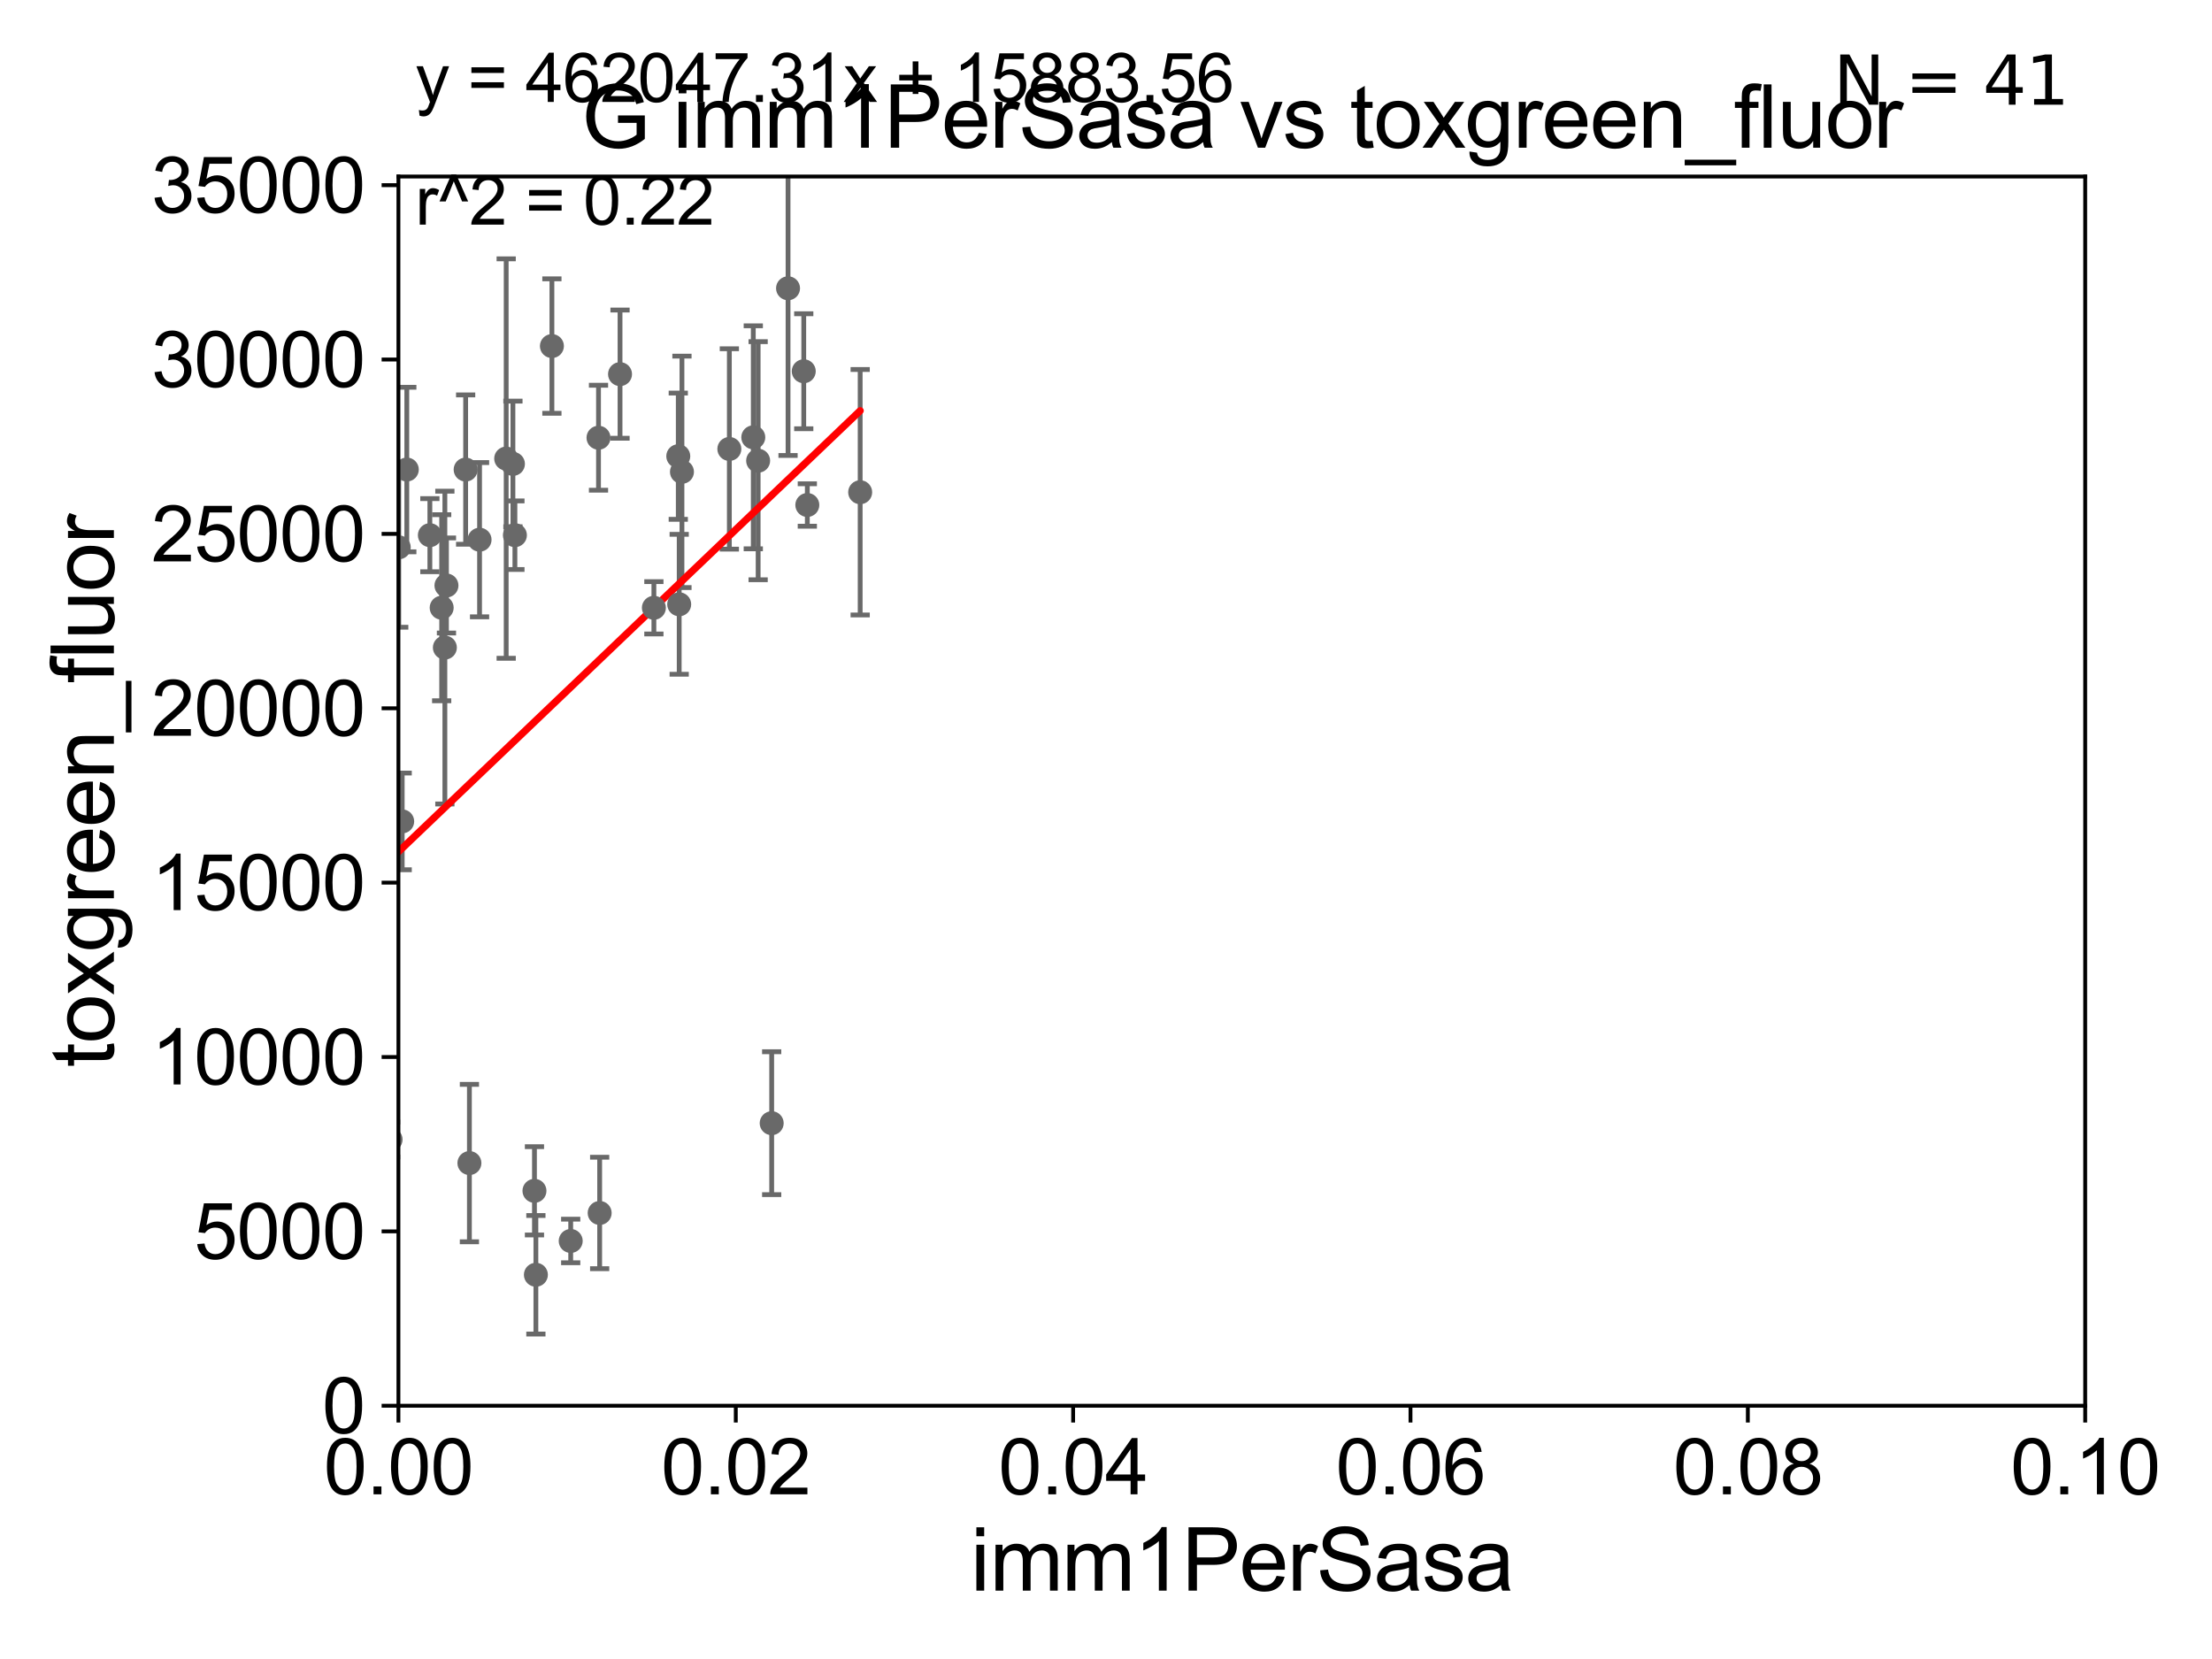 <?xml version="1.0" encoding="utf-8" standalone="no"?>
<!DOCTYPE svg PUBLIC "-//W3C//DTD SVG 1.1//EN"
  "http://www.w3.org/Graphics/SVG/1.1/DTD/svg11.dtd">
<svg xmlns:xlink="http://www.w3.org/1999/xlink" width="460.8pt" height="345.6pt" viewBox="0 0 460.8 345.6" xmlns="http://www.w3.org/2000/svg" version="1.1">
 <defs>
  <style type="text/css">*{stroke-linejoin: round; stroke-linecap: butt}</style>
 </defs>
 <g id="figure_1">
  <g id="patch_1">
   <path d="M 0 345.6 
L 460.8 345.6 
L 460.8 0 
L 0 0 
z
" style="fill: #ffffff"/>
  </g>
  <g id="axes_1">
   <g id="patch_2">
    <path d="M 83 292.84 
L 434.385 292.84 
L 434.385 36.775 
L 83 36.775 
z
" style="fill: #ffffff"/>
   </g>
   <g id="PathCollection_1">
    <defs>
     <path id="m15a5afd5e8" d="M 0 1.118 
C 0.297 1.118 0.581 1 0.791 0.791 
C 1 0.581 1.118 0.297 1.118 0 
C 1.118 -0.297 1 -0.581 0.791 -0.791 
C 0.581 -1 0.297 -1.118 0 -1.118 
C -0.297 -1.118 -0.581 -1 -0.791 -0.791 
C -1 -0.581 -1.118 -0.297 -1.118 0 
C -1.118 0.297 -1 0.581 -0.791 0.791 
C -0.581 1 -0.297 1.118 0 1.118 
z
" style="stroke: #696969"/>
    </defs>
    <g clip-path="url(#pf5a260fcda)">
     <use xlink:href="#m15a5afd5e8" x="89.55" y="111.488" style="fill: #696969; stroke: #696969"/>
     <use xlink:href="#m15a5afd5e8" x="106.853" y="96.642" style="fill: #696969; stroke: #696969"/>
     <use xlink:href="#m15a5afd5e8" x="124.68" y="91.187" style="fill: #696969; stroke: #696969"/>
     <use xlink:href="#m15a5afd5e8" x="105.449" y="95.527" style="fill: #696969; stroke: #696969"/>
     <use xlink:href="#m15a5afd5e8" x="74.58" y="102.813" style="fill: #696969; stroke: #696969"/>
     <use xlink:href="#m15a5afd5e8" x="160.756" y="233.98" style="fill: #696969; stroke: #696969"/>
     <use xlink:href="#m15a5afd5e8" x="92.009" y="126.6" style="fill: #696969; stroke: #696969"/>
     <use xlink:href="#m15a5afd5e8" x="83.784" y="171.111" style="fill: #696969; stroke: #696969"/>
     <use xlink:href="#m15a5afd5e8" x="81.366" y="237.384" style="fill: #696969; stroke: #696969"/>
     <use xlink:href="#m15a5afd5e8" x="111.338" y="248.073" style="fill: #696969; stroke: #696969"/>
     <use xlink:href="#m15a5afd5e8" x="111.636" y="265.558" style="fill: #696969; stroke: #696969"/>
     <use xlink:href="#m15a5afd5e8" x="118.888" y="258.514" style="fill: #696969; stroke: #696969"/>
     <use xlink:href="#m15a5afd5e8" x="57.367" y="258.394" style="fill: #696969; stroke: #696969"/>
     <use xlink:href="#m15a5afd5e8" x="76.579" y="247.906" style="fill: #696969; stroke: #696969"/>
     <use xlink:href="#m15a5afd5e8" x="97.787" y="242.287" style="fill: #696969; stroke: #696969"/>
     <use xlink:href="#m15a5afd5e8" x="72.032" y="229.401" style="fill: #696969; stroke: #696969"/>
     <use xlink:href="#m15a5afd5e8" x="49.914" y="257.071" style="fill: #696969; stroke: #696969"/>
     <use xlink:href="#m15a5afd5e8" x="55.756" y="236.533" style="fill: #696969; stroke: #696969"/>
     <use xlink:href="#m15a5afd5e8" x="136.216" y="126.613" style="fill: #696969; stroke: #696969"/>
     <use xlink:href="#m15a5afd5e8" x="124.921" y="252.683" style="fill: #696969; stroke: #696969"/>
     <use xlink:href="#m15a5afd5e8" x="99.902" y="112.428" style="fill: #696969; stroke: #696969"/>
     <use xlink:href="#m15a5afd5e8" x="156.924" y="91.102" style="fill: #696969; stroke: #696969"/>
     <use xlink:href="#m15a5afd5e8" x="92.675" y="134.903" style="fill: #696969; stroke: #696969"/>
     <use xlink:href="#m15a5afd5e8" x="142.064" y="98.294" style="fill: #696969; stroke: #696969"/>
     <use xlink:href="#m15a5afd5e8" x="151.937" y="93.526" style="fill: #696969; stroke: #696969"/>
     <use xlink:href="#m15a5afd5e8" x="107.265" y="111.489" style="fill: #696969; stroke: #696969"/>
     <use xlink:href="#m15a5afd5e8" x="129.164" y="77.939" style="fill: #696969; stroke: #696969"/>
     <use xlink:href="#m15a5afd5e8" x="84.745" y="97.813" style="fill: #696969; stroke: #696969"/>
     <use xlink:href="#m15a5afd5e8" x="83.068" y="114.019" style="fill: #696969; stroke: #696969"/>
     <use xlink:href="#m15a5afd5e8" x="97.002" y="97.821" style="fill: #696969; stroke: #696969"/>
     <use xlink:href="#m15a5afd5e8" x="114.973" y="72.091" style="fill: #696969; stroke: #696969"/>
     <use xlink:href="#m15a5afd5e8" x="179.19" y="102.541" style="fill: #696969; stroke: #696969"/>
     <use xlink:href="#m15a5afd5e8" x="93.006" y="121.968" style="fill: #696969; stroke: #696969"/>
     <use xlink:href="#m15a5afd5e8" x="164.164" y="60.054" style="fill: #696969; stroke: #696969"/>
     <use xlink:href="#m15a5afd5e8" x="71.667" y="147.034" style="fill: #696969; stroke: #696969"/>
     <use xlink:href="#m15a5afd5e8" x="157.935" y="95.974" style="fill: #696969; stroke: #696969"/>
     <use xlink:href="#m15a5afd5e8" x="168.18" y="105.2" style="fill: #696969; stroke: #696969"/>
     <use xlink:href="#m15a5afd5e8" x="167.437" y="77.339" style="fill: #696969; stroke: #696969"/>
     <use xlink:href="#m15a5afd5e8" x="141.489" y="125.886" style="fill: #696969; stroke: #696969"/>
     <use xlink:href="#m15a5afd5e8" x="141.297" y="95.033" style="fill: #696969; stroke: #696969"/>
     <use xlink:href="#m15a5afd5e8" x="79.28" y="252.864" style="fill: #696969; stroke: #696969"/>
    </g>
   </g>
   <g id="matplotlib.axis_1">
    <g id="xtick_1">
     <g id="line2d_1">
      <defs>
       <path id="m6dfa856a31" d="M 0 0 
L 0 3.5 
" style="stroke: #000000; stroke-width: 0.8"/>
      </defs>
      <g>
       <use xlink:href="#m6dfa856a31" x="83" y="292.84" style="stroke: #000000; stroke-width: 0.8"/>
      </g>
     </g>
     <g id="text_1">
      <!-- 0.00 -->
      <g transform="translate(67.431 311.293)scale(0.16 -0.16)">
       <defs>
        <path id="ArialMT-30" d="M 266 2259 
Q 266 3072 433 3567 
Q 600 4063 929 4331 
Q 1259 4600 1759 4600 
Q 2128 4600 2406 4451 
Q 2684 4303 2865 4023 
Q 3047 3744 3150 3342 
Q 3253 2941 3253 2259 
Q 3253 1453 3087 958 
Q 2922 463 2592 192 
Q 2263 -78 1759 -78 
Q 1097 -78 719 397 
Q 266 969 266 2259 
z
M 844 2259 
Q 844 1131 1108 757 
Q 1372 384 1759 384 
Q 2147 384 2411 759 
Q 2675 1134 2675 2259 
Q 2675 3391 2411 3762 
Q 2147 4134 1753 4134 
Q 1366 4134 1134 3806 
Q 844 3388 844 2259 
z
" transform="scale(0.016)"/>
        <path id="ArialMT-2e" d="M 581 0 
L 581 641 
L 1222 641 
L 1222 0 
L 581 0 
z
" transform="scale(0.016)"/>
       </defs>
       <use xlink:href="#ArialMT-30"/>
       <use xlink:href="#ArialMT-2e" x="55.615"/>
       <use xlink:href="#ArialMT-30" x="83.398"/>
       <use xlink:href="#ArialMT-30" x="139.014"/>
      </g>
     </g>
    </g>
    <g id="xtick_2">
     <g id="line2d_2">
      <g>
       <use xlink:href="#m6dfa856a31" x="153.277" y="292.84" style="stroke: #000000; stroke-width: 0.8"/>
      </g>
     </g>
     <g id="text_2">
      <!-- 0.02 -->
      <g transform="translate(137.708 311.293)scale(0.16 -0.16)">
       <defs>
        <path id="ArialMT-32" d="M 3222 541 
L 3222 0 
L 194 0 
Q 188 203 259 391 
Q 375 700 629 1000 
Q 884 1300 1366 1694 
Q 2113 2306 2375 2664 
Q 2638 3022 2638 3341 
Q 2638 3675 2398 3904 
Q 2159 4134 1775 4134 
Q 1369 4134 1125 3890 
Q 881 3647 878 3216 
L 300 3275 
Q 359 3922 746 4261 
Q 1134 4600 1788 4600 
Q 2447 4600 2831 4234 
Q 3216 3869 3216 3328 
Q 3216 3053 3103 2787 
Q 2991 2522 2730 2228 
Q 2469 1934 1863 1422 
Q 1356 997 1212 845 
Q 1069 694 975 541 
L 3222 541 
z
" transform="scale(0.016)"/>
       </defs>
       <use xlink:href="#ArialMT-30"/>
       <use xlink:href="#ArialMT-2e" x="55.615"/>
       <use xlink:href="#ArialMT-30" x="83.398"/>
       <use xlink:href="#ArialMT-32" x="139.014"/>
      </g>
     </g>
    </g>
    <g id="xtick_3">
     <g id="line2d_3">
      <g>
       <use xlink:href="#m6dfa856a31" x="223.554" y="292.84" style="stroke: #000000; stroke-width: 0.8"/>
      </g>
     </g>
     <g id="text_3">
      <!-- 0.04 -->
      <g transform="translate(207.985 311.293)scale(0.16 -0.16)">
       <defs>
        <path id="ArialMT-34" d="M 2069 0 
L 2069 1097 
L 81 1097 
L 81 1613 
L 2172 4581 
L 2631 4581 
L 2631 1613 
L 3250 1613 
L 3250 1097 
L 2631 1097 
L 2631 0 
L 2069 0 
z
M 2069 1613 
L 2069 3678 
L 634 1613 
L 2069 1613 
z
" transform="scale(0.016)"/>
       </defs>
       <use xlink:href="#ArialMT-30"/>
       <use xlink:href="#ArialMT-2e" x="55.615"/>
       <use xlink:href="#ArialMT-30" x="83.398"/>
       <use xlink:href="#ArialMT-34" x="139.014"/>
      </g>
     </g>
    </g>
    <g id="xtick_4">
     <g id="line2d_4">
      <g>
       <use xlink:href="#m6dfa856a31" x="293.831" y="292.84" style="stroke: #000000; stroke-width: 0.8"/>
      </g>
     </g>
     <g id="text_4">
      <!-- 0.06 -->
      <g transform="translate(278.262 311.293)scale(0.16 -0.16)">
       <defs>
        <path id="ArialMT-36" d="M 3184 3459 
L 2625 3416 
Q 2550 3747 2413 3897 
Q 2184 4138 1850 4138 
Q 1581 4138 1378 3988 
Q 1113 3794 959 3422 
Q 806 3050 800 2363 
Q 1003 2672 1297 2822 
Q 1591 2972 1913 2972 
Q 2475 2972 2870 2558 
Q 3266 2144 3266 1488 
Q 3266 1056 3080 686 
Q 2894 316 2569 119 
Q 2244 -78 1831 -78 
Q 1128 -78 684 439 
Q 241 956 241 2144 
Q 241 3472 731 4075 
Q 1159 4600 1884 4600 
Q 2425 4600 2770 4297 
Q 3116 3994 3184 3459 
z
M 888 1484 
Q 888 1194 1011 928 
Q 1134 663 1356 523 
Q 1578 384 1822 384 
Q 2178 384 2434 671 
Q 2691 959 2691 1453 
Q 2691 1928 2437 2201 
Q 2184 2475 1800 2475 
Q 1419 2475 1153 2201 
Q 888 1928 888 1484 
z
" transform="scale(0.016)"/>
       </defs>
       <use xlink:href="#ArialMT-30"/>
       <use xlink:href="#ArialMT-2e" x="55.615"/>
       <use xlink:href="#ArialMT-30" x="83.398"/>
       <use xlink:href="#ArialMT-36" x="139.014"/>
      </g>
     </g>
    </g>
    <g id="xtick_5">
     <g id="line2d_5">
      <g>
       <use xlink:href="#m6dfa856a31" x="364.108" y="292.84" style="stroke: #000000; stroke-width: 0.8"/>
      </g>
     </g>
     <g id="text_5">
      <!-- 0.08 -->
      <g transform="translate(348.539 311.293)scale(0.16 -0.16)">
       <defs>
        <path id="ArialMT-38" d="M 1131 2484 
Q 781 2613 612 2850 
Q 444 3088 444 3419 
Q 444 3919 803 4259 
Q 1163 4600 1759 4600 
Q 2359 4600 2725 4251 
Q 3091 3903 3091 3403 
Q 3091 3084 2923 2848 
Q 2756 2613 2416 2484 
Q 2838 2347 3058 2040 
Q 3278 1734 3278 1309 
Q 3278 722 2862 322 
Q 2447 -78 1769 -78 
Q 1091 -78 675 323 
Q 259 725 259 1325 
Q 259 1772 486 2073 
Q 713 2375 1131 2484 
z
M 1019 3438 
Q 1019 3113 1228 2906 
Q 1438 2700 1772 2700 
Q 2097 2700 2305 2904 
Q 2513 3109 2513 3406 
Q 2513 3716 2298 3927 
Q 2084 4138 1766 4138 
Q 1444 4138 1231 3931 
Q 1019 3725 1019 3438 
z
M 838 1322 
Q 838 1081 952 856 
Q 1066 631 1291 507 
Q 1516 384 1775 384 
Q 2178 384 2440 643 
Q 2703 903 2703 1303 
Q 2703 1709 2433 1975 
Q 2163 2241 1756 2241 
Q 1359 2241 1098 1978 
Q 838 1716 838 1322 
z
" transform="scale(0.016)"/>
       </defs>
       <use xlink:href="#ArialMT-30"/>
       <use xlink:href="#ArialMT-2e" x="55.615"/>
       <use xlink:href="#ArialMT-30" x="83.398"/>
       <use xlink:href="#ArialMT-38" x="139.014"/>
      </g>
     </g>
    </g>
    <g id="xtick_6">
     <g id="line2d_6">
      <g>
       <use xlink:href="#m6dfa856a31" x="434.385" y="292.84" style="stroke: #000000; stroke-width: 0.8"/>
      </g>
     </g>
     <g id="text_6">
      <!-- 0.10 -->
      <g transform="translate(418.816 311.293)scale(0.16 -0.16)">
       <defs>
        <path id="ArialMT-31" d="M 2384 0 
L 1822 0 
L 1822 3584 
Q 1619 3391 1289 3197 
Q 959 3003 697 2906 
L 697 3450 
Q 1169 3672 1522 3987 
Q 1875 4303 2022 4600 
L 2384 4600 
L 2384 0 
z
" transform="scale(0.016)"/>
       </defs>
       <use xlink:href="#ArialMT-30"/>
       <use xlink:href="#ArialMT-2e" x="55.615"/>
       <use xlink:href="#ArialMT-31" x="83.398"/>
       <use xlink:href="#ArialMT-30" x="139.014"/>
      </g>
     </g>
    </g>
    <g id="text_7">
     <!-- imm1PerSasa -->
     <g transform="translate(202.177 331.357)scale(0.18 -0.18)">
      <defs>
       <path id="ArialMT-69" d="M 425 3934 
L 425 4581 
L 988 4581 
L 988 3934 
L 425 3934 
z
M 425 0 
L 425 3319 
L 988 3319 
L 988 0 
L 425 0 
z
" transform="scale(0.016)"/>
       <path id="ArialMT-6d" d="M 422 0 
L 422 3319 
L 925 3319 
L 925 2853 
Q 1081 3097 1340 3245 
Q 1600 3394 1931 3394 
Q 2300 3394 2536 3241 
Q 2772 3088 2869 2813 
Q 3263 3394 3894 3394 
Q 4388 3394 4653 3120 
Q 4919 2847 4919 2278 
L 4919 0 
L 4359 0 
L 4359 2091 
Q 4359 2428 4304 2576 
Q 4250 2725 4106 2815 
Q 3963 2906 3769 2906 
Q 3419 2906 3187 2673 
Q 2956 2441 2956 1928 
L 2956 0 
L 2394 0 
L 2394 2156 
Q 2394 2531 2256 2718 
Q 2119 2906 1806 2906 
Q 1569 2906 1367 2781 
Q 1166 2656 1075 2415 
Q 984 2175 984 1722 
L 984 0 
L 422 0 
z
" transform="scale(0.016)"/>
       <path id="ArialMT-50" d="M 494 0 
L 494 4581 
L 2222 4581 
Q 2678 4581 2919 4538 
Q 3256 4481 3484 4323 
Q 3713 4166 3852 3881 
Q 3991 3597 3991 3256 
Q 3991 2672 3619 2267 
Q 3247 1863 2275 1863 
L 1100 1863 
L 1100 0 
L 494 0 
z
M 1100 2403 
L 2284 2403 
Q 2872 2403 3119 2622 
Q 3366 2841 3366 3238 
Q 3366 3525 3220 3729 
Q 3075 3934 2838 4000 
Q 2684 4041 2272 4041 
L 1100 4041 
L 1100 2403 
z
" transform="scale(0.016)"/>
       <path id="ArialMT-65" d="M 2694 1069 
L 3275 997 
Q 3138 488 2766 206 
Q 2394 -75 1816 -75 
Q 1088 -75 661 373 
Q 234 822 234 1631 
Q 234 2469 665 2931 
Q 1097 3394 1784 3394 
Q 2450 3394 2872 2941 
Q 3294 2488 3294 1666 
Q 3294 1616 3291 1516 
L 816 1516 
Q 847 969 1125 678 
Q 1403 388 1819 388 
Q 2128 388 2347 550 
Q 2566 713 2694 1069 
z
M 847 1978 
L 2700 1978 
Q 2663 2397 2488 2606 
Q 2219 2931 1791 2931 
Q 1403 2931 1139 2672 
Q 875 2413 847 1978 
z
" transform="scale(0.016)"/>
       <path id="ArialMT-72" d="M 416 0 
L 416 3319 
L 922 3319 
L 922 2816 
Q 1116 3169 1280 3281 
Q 1444 3394 1641 3394 
Q 1925 3394 2219 3213 
L 2025 2691 
Q 1819 2813 1613 2813 
Q 1428 2813 1281 2702 
Q 1134 2591 1072 2394 
Q 978 2094 978 1738 
L 978 0 
L 416 0 
z
" transform="scale(0.016)"/>
       <path id="ArialMT-53" d="M 288 1472 
L 859 1522 
Q 900 1178 1048 958 
Q 1197 738 1509 602 
Q 1822 466 2213 466 
Q 2559 466 2825 569 
Q 3091 672 3220 851 
Q 3350 1031 3350 1244 
Q 3350 1459 3225 1620 
Q 3100 1781 2813 1891 
Q 2628 1963 1997 2114 
Q 1366 2266 1113 2400 
Q 784 2572 623 2826 
Q 463 3081 463 3397 
Q 463 3744 659 4045 
Q 856 4347 1234 4503 
Q 1613 4659 2075 4659 
Q 2584 4659 2973 4495 
Q 3363 4331 3572 4012 
Q 3781 3694 3797 3291 
L 3216 3247 
Q 3169 3681 2898 3903 
Q 2628 4125 2100 4125 
Q 1550 4125 1298 3923 
Q 1047 3722 1047 3438 
Q 1047 3191 1225 3031 
Q 1400 2872 2139 2705 
Q 2878 2538 3153 2413 
Q 3553 2228 3743 1945 
Q 3934 1663 3934 1294 
Q 3934 928 3725 604 
Q 3516 281 3123 101 
Q 2731 -78 2241 -78 
Q 1619 -78 1198 103 
Q 778 284 539 648 
Q 300 1013 288 1472 
z
" transform="scale(0.016)"/>
       <path id="ArialMT-61" d="M 2588 409 
Q 2275 144 1986 34 
Q 1697 -75 1366 -75 
Q 819 -75 525 192 
Q 231 459 231 875 
Q 231 1119 342 1320 
Q 453 1522 633 1644 
Q 813 1766 1038 1828 
Q 1203 1872 1538 1913 
Q 2219 1994 2541 2106 
Q 2544 2222 2544 2253 
Q 2544 2597 2384 2738 
Q 2169 2928 1744 2928 
Q 1347 2928 1158 2789 
Q 969 2650 878 2297 
L 328 2372 
Q 403 2725 575 2942 
Q 747 3159 1072 3276 
Q 1397 3394 1825 3394 
Q 2250 3394 2515 3294 
Q 2781 3194 2906 3042 
Q 3031 2891 3081 2659 
Q 3109 2516 3109 2141 
L 3109 1391 
Q 3109 606 3145 398 
Q 3181 191 3288 0 
L 2700 0 
Q 2613 175 2588 409 
z
M 2541 1666 
Q 2234 1541 1622 1453 
Q 1275 1403 1131 1340 
Q 988 1278 909 1158 
Q 831 1038 831 891 
Q 831 666 1001 516 
Q 1172 366 1500 366 
Q 1825 366 2078 508 
Q 2331 650 2450 897 
Q 2541 1088 2541 1459 
L 2541 1666 
z
" transform="scale(0.016)"/>
       <path id="ArialMT-73" d="M 197 991 
L 753 1078 
Q 800 744 1014 566 
Q 1228 388 1613 388 
Q 2000 388 2187 545 
Q 2375 703 2375 916 
Q 2375 1106 2209 1216 
Q 2094 1291 1634 1406 
Q 1016 1563 777 1677 
Q 538 1791 414 1992 
Q 291 2194 291 2438 
Q 291 2659 392 2848 
Q 494 3038 669 3163 
Q 800 3259 1026 3326 
Q 1253 3394 1513 3394 
Q 1903 3394 2198 3281 
Q 2494 3169 2634 2976 
Q 2775 2784 2828 2463 
L 2278 2388 
Q 2241 2644 2061 2787 
Q 1881 2931 1553 2931 
Q 1166 2931 1000 2803 
Q 834 2675 834 2503 
Q 834 2394 903 2306 
Q 972 2216 1119 2156 
Q 1203 2125 1616 2013 
Q 2213 1853 2448 1751 
Q 2684 1650 2818 1456 
Q 2953 1263 2953 975 
Q 2953 694 2789 445 
Q 2625 197 2315 61 
Q 2006 -75 1616 -75 
Q 969 -75 630 194 
Q 291 463 197 991 
z
" transform="scale(0.016)"/>
      </defs>
      <use xlink:href="#ArialMT-69"/>
      <use xlink:href="#ArialMT-6d" x="22.217"/>
      <use xlink:href="#ArialMT-6d" x="105.518"/>
      <use xlink:href="#ArialMT-31" x="188.818"/>
      <use xlink:href="#ArialMT-50" x="244.434"/>
      <use xlink:href="#ArialMT-65" x="311.133"/>
      <use xlink:href="#ArialMT-72" x="366.748"/>
      <use xlink:href="#ArialMT-53" x="400.049"/>
      <use xlink:href="#ArialMT-61" x="466.748"/>
      <use xlink:href="#ArialMT-73" x="522.363"/>
      <use xlink:href="#ArialMT-61" x="572.363"/>
     </g>
    </g>
   </g>
   <g id="matplotlib.axis_2">
    <g id="ytick_1">
     <g id="line2d_7">
      <defs>
       <path id="m512aa5fea1" d="M 0 0 
L -3.5 0 
" style="stroke: #000000; stroke-width: 0.8"/>
      </defs>
      <g>
       <use xlink:href="#m512aa5fea1" x="83" y="292.84" style="stroke: #000000; stroke-width: 0.8"/>
      </g>
     </g>
     <g id="text_8">
      <!-- 0 -->
      <g transform="translate(67.103 298.566)scale(0.16 -0.16)">
       <use xlink:href="#ArialMT-30"/>
      </g>
     </g>
    </g>
    <g id="ytick_2">
     <g id="line2d_8">
      <g>
       <use xlink:href="#m512aa5fea1" x="83" y="256.516" style="stroke: #000000; stroke-width: 0.8"/>
      </g>
     </g>
     <g id="text_9">
      <!-- 5000 -->
      <g transform="translate(40.41 262.242)scale(0.16 -0.16)">
       <defs>
        <path id="ArialMT-35" d="M 266 1200 
L 856 1250 
Q 922 819 1161 601 
Q 1400 384 1738 384 
Q 2144 384 2425 690 
Q 2706 997 2706 1503 
Q 2706 1984 2436 2262 
Q 2166 2541 1728 2541 
Q 1456 2541 1237 2417 
Q 1019 2294 894 2097 
L 366 2166 
L 809 4519 
L 3088 4519 
L 3088 3981 
L 1259 3981 
L 1013 2750 
Q 1425 3038 1878 3038 
Q 2478 3038 2890 2622 
Q 3303 2206 3303 1553 
Q 3303 931 2941 478 
Q 2500 -78 1738 -78 
Q 1113 -78 717 272 
Q 322 622 266 1200 
z
" transform="scale(0.016)"/>
       </defs>
       <use xlink:href="#ArialMT-35"/>
       <use xlink:href="#ArialMT-30" x="55.615"/>
       <use xlink:href="#ArialMT-30" x="111.23"/>
       <use xlink:href="#ArialMT-30" x="166.846"/>
      </g>
     </g>
    </g>
    <g id="ytick_3">
     <g id="line2d_9">
      <g>
       <use xlink:href="#m512aa5fea1" x="83" y="220.192" style="stroke: #000000; stroke-width: 0.8"/>
      </g>
     </g>
     <g id="text_10">
      <!-- 10000 -->
      <g transform="translate(31.512 225.918)scale(0.16 -0.16)">
       <use xlink:href="#ArialMT-31"/>
       <use xlink:href="#ArialMT-30" x="55.615"/>
       <use xlink:href="#ArialMT-30" x="111.23"/>
       <use xlink:href="#ArialMT-30" x="166.846"/>
       <use xlink:href="#ArialMT-30" x="222.461"/>
      </g>
     </g>
    </g>
    <g id="ytick_4">
     <g id="line2d_10">
      <g>
       <use xlink:href="#m512aa5fea1" x="83" y="183.867" style="stroke: #000000; stroke-width: 0.8"/>
      </g>
     </g>
     <g id="text_11">
      <!-- 15000 -->
      <g transform="translate(31.512 189.594)scale(0.16 -0.16)">
       <use xlink:href="#ArialMT-31"/>
       <use xlink:href="#ArialMT-35" x="55.615"/>
       <use xlink:href="#ArialMT-30" x="111.23"/>
       <use xlink:href="#ArialMT-30" x="166.846"/>
       <use xlink:href="#ArialMT-30" x="222.461"/>
      </g>
     </g>
    </g>
    <g id="ytick_5">
     <g id="line2d_11">
      <g>
       <use xlink:href="#m512aa5fea1" x="83" y="147.543" style="stroke: #000000; stroke-width: 0.8"/>
      </g>
     </g>
     <g id="text_12">
      <!-- 20000 -->
      <g transform="translate(31.512 153.27)scale(0.16 -0.16)">
       <use xlink:href="#ArialMT-32"/>
       <use xlink:href="#ArialMT-30" x="55.615"/>
       <use xlink:href="#ArialMT-30" x="111.23"/>
       <use xlink:href="#ArialMT-30" x="166.846"/>
       <use xlink:href="#ArialMT-30" x="222.461"/>
      </g>
     </g>
    </g>
    <g id="ytick_6">
     <g id="line2d_12">
      <g>
       <use xlink:href="#m512aa5fea1" x="83" y="111.219" style="stroke: #000000; stroke-width: 0.8"/>
      </g>
     </g>
     <g id="text_13">
      <!-- 25000 -->
      <g transform="translate(31.512 116.945)scale(0.16 -0.16)">
       <use xlink:href="#ArialMT-32"/>
       <use xlink:href="#ArialMT-35" x="55.615"/>
       <use xlink:href="#ArialMT-30" x="111.23"/>
       <use xlink:href="#ArialMT-30" x="166.846"/>
       <use xlink:href="#ArialMT-30" x="222.461"/>
      </g>
     </g>
    </g>
    <g id="ytick_7">
     <g id="line2d_13">
      <g>
       <use xlink:href="#m512aa5fea1" x="83" y="74.895" style="stroke: #000000; stroke-width: 0.8"/>
      </g>
     </g>
     <g id="text_14">
      <!-- 30000 -->
      <g transform="translate(31.512 80.621)scale(0.16 -0.16)">
       <defs>
        <path id="ArialMT-33" d="M 269 1209 
L 831 1284 
Q 928 806 1161 595 
Q 1394 384 1728 384 
Q 2125 384 2398 659 
Q 2672 934 2672 1341 
Q 2672 1728 2419 1979 
Q 2166 2231 1775 2231 
Q 1616 2231 1378 2169 
L 1441 2663 
Q 1497 2656 1531 2656 
Q 1891 2656 2178 2843 
Q 2466 3031 2466 3422 
Q 2466 3731 2256 3934 
Q 2047 4138 1716 4138 
Q 1388 4138 1169 3931 
Q 950 3725 888 3313 
L 325 3413 
Q 428 3978 793 4289 
Q 1159 4600 1703 4600 
Q 2078 4600 2393 4439 
Q 2709 4278 2876 4000 
Q 3044 3722 3044 3409 
Q 3044 3113 2884 2869 
Q 2725 2625 2413 2481 
Q 2819 2388 3044 2092 
Q 3269 1797 3269 1353 
Q 3269 753 2831 336 
Q 2394 -81 1725 -81 
Q 1122 -81 723 278 
Q 325 638 269 1209 
z
" transform="scale(0.016)"/>
       </defs>
       <use xlink:href="#ArialMT-33"/>
       <use xlink:href="#ArialMT-30" x="55.615"/>
       <use xlink:href="#ArialMT-30" x="111.23"/>
       <use xlink:href="#ArialMT-30" x="166.846"/>
       <use xlink:href="#ArialMT-30" x="222.461"/>
      </g>
     </g>
    </g>
    <g id="ytick_8">
     <g id="line2d_14">
      <g>
       <use xlink:href="#m512aa5fea1" x="83" y="38.571" style="stroke: #000000; stroke-width: 0.8"/>
      </g>
     </g>
     <g id="text_15">
      <!-- 35000 -->
      <g transform="translate(31.512 44.297)scale(0.16 -0.16)">
       <use xlink:href="#ArialMT-33"/>
       <use xlink:href="#ArialMT-35" x="55.615"/>
       <use xlink:href="#ArialMT-30" x="111.23"/>
       <use xlink:href="#ArialMT-30" x="166.846"/>
       <use xlink:href="#ArialMT-30" x="222.461"/>
      </g>
     </g>
    </g>
    <g id="text_16">
     <!-- toxgreen_fluor -->
     <g transform="translate(23.724 222.34)rotate(-90)scale(0.18 -0.18)">
      <defs>
       <path id="ArialMT-74" d="M 1650 503 
L 1731 6 
Q 1494 -44 1306 -44 
Q 1000 -44 831 53 
Q 663 150 594 308 
Q 525 466 525 972 
L 525 2881 
L 113 2881 
L 113 3319 
L 525 3319 
L 525 4141 
L 1084 4478 
L 1084 3319 
L 1650 3319 
L 1650 2881 
L 1084 2881 
L 1084 941 
Q 1084 700 1114 631 
Q 1144 563 1211 522 
Q 1278 481 1403 481 
Q 1497 481 1650 503 
z
" transform="scale(0.016)"/>
       <path id="ArialMT-6f" d="M 213 1659 
Q 213 2581 725 3025 
Q 1153 3394 1769 3394 
Q 2453 3394 2887 2945 
Q 3322 2497 3322 1706 
Q 3322 1066 3130 698 
Q 2938 331 2570 128 
Q 2203 -75 1769 -75 
Q 1072 -75 642 372 
Q 213 819 213 1659 
z
M 791 1659 
Q 791 1022 1069 705 
Q 1347 388 1769 388 
Q 2188 388 2466 706 
Q 2744 1025 2744 1678 
Q 2744 2294 2464 2611 
Q 2184 2928 1769 2928 
Q 1347 2928 1069 2612 
Q 791 2297 791 1659 
z
" transform="scale(0.016)"/>
       <path id="ArialMT-78" d="M 47 0 
L 1259 1725 
L 138 3319 
L 841 3319 
L 1350 2541 
Q 1494 2319 1581 2169 
Q 1719 2375 1834 2534 
L 2394 3319 
L 3066 3319 
L 1919 1756 
L 3153 0 
L 2463 0 
L 1781 1031 
L 1600 1309 
L 728 0 
L 47 0 
z
" transform="scale(0.016)"/>
       <path id="ArialMT-67" d="M 319 -275 
L 866 -356 
Q 900 -609 1056 -725 
Q 1266 -881 1628 -881 
Q 2019 -881 2231 -725 
Q 2444 -569 2519 -288 
Q 2563 -116 2559 434 
Q 2191 0 1641 0 
Q 956 0 581 494 
Q 206 988 206 1678 
Q 206 2153 378 2554 
Q 550 2956 876 3175 
Q 1203 3394 1644 3394 
Q 2231 3394 2613 2919 
L 2613 3319 
L 3131 3319 
L 3131 450 
Q 3131 -325 2973 -648 
Q 2816 -972 2473 -1159 
Q 2131 -1347 1631 -1347 
Q 1038 -1347 672 -1080 
Q 306 -813 319 -275 
z
M 784 1719 
Q 784 1066 1043 766 
Q 1303 466 1694 466 
Q 2081 466 2343 764 
Q 2606 1063 2606 1700 
Q 2606 2309 2336 2618 
Q 2066 2928 1684 2928 
Q 1309 2928 1046 2623 
Q 784 2319 784 1719 
z
" transform="scale(0.016)"/>
       <path id="ArialMT-6e" d="M 422 0 
L 422 3319 
L 928 3319 
L 928 2847 
Q 1294 3394 1984 3394 
Q 2284 3394 2536 3286 
Q 2788 3178 2913 3003 
Q 3038 2828 3088 2588 
Q 3119 2431 3119 2041 
L 3119 0 
L 2556 0 
L 2556 2019 
Q 2556 2363 2490 2533 
Q 2425 2703 2258 2804 
Q 2091 2906 1866 2906 
Q 1506 2906 1245 2678 
Q 984 2450 984 1813 
L 984 0 
L 422 0 
z
" transform="scale(0.016)"/>
       <path id="ArialMT-5f" d="M -97 -1272 
L -97 -866 
L 3631 -866 
L 3631 -1272 
L -97 -1272 
z
" transform="scale(0.016)"/>
       <path id="ArialMT-66" d="M 556 0 
L 556 2881 
L 59 2881 
L 59 3319 
L 556 3319 
L 556 3672 
Q 556 4006 616 4169 
Q 697 4388 901 4523 
Q 1106 4659 1475 4659 
Q 1713 4659 2000 4603 
L 1916 4113 
Q 1741 4144 1584 4144 
Q 1328 4144 1222 4034 
Q 1116 3925 1116 3625 
L 1116 3319 
L 1763 3319 
L 1763 2881 
L 1116 2881 
L 1116 0 
L 556 0 
z
" transform="scale(0.016)"/>
       <path id="ArialMT-6c" d="M 409 0 
L 409 4581 
L 972 4581 
L 972 0 
L 409 0 
z
" transform="scale(0.016)"/>
       <path id="ArialMT-75" d="M 2597 0 
L 2597 488 
Q 2209 -75 1544 -75 
Q 1250 -75 995 37 
Q 741 150 617 320 
Q 494 491 444 738 
Q 409 903 409 1263 
L 409 3319 
L 972 3319 
L 972 1478 
Q 972 1038 1006 884 
Q 1059 663 1231 536 
Q 1403 409 1656 409 
Q 1909 409 2131 539 
Q 2353 669 2445 892 
Q 2538 1116 2538 1541 
L 2538 3319 
L 3100 3319 
L 3100 0 
L 2597 0 
z
" transform="scale(0.016)"/>
      </defs>
      <use xlink:href="#ArialMT-74"/>
      <use xlink:href="#ArialMT-6f" x="27.783"/>
      <use xlink:href="#ArialMT-78" x="83.398"/>
      <use xlink:href="#ArialMT-67" x="133.398"/>
      <use xlink:href="#ArialMT-72" x="189.014"/>
      <use xlink:href="#ArialMT-65" x="222.314"/>
      <use xlink:href="#ArialMT-65" x="277.93"/>
      <use xlink:href="#ArialMT-6e" x="333.545"/>
      <use xlink:href="#ArialMT-5f" x="389.16"/>
      <use xlink:href="#ArialMT-66" x="444.775"/>
      <use xlink:href="#ArialMT-6c" x="472.559"/>
      <use xlink:href="#ArialMT-75" x="494.775"/>
      <use xlink:href="#ArialMT-6f" x="550.391"/>
      <use xlink:href="#ArialMT-72" x="606.006"/>
     </g>
    </g>
   </g>
   <g id="LineCollection_1">
    <path d="M 89.55 119.104 
L 89.55 103.872 
" clip-path="url(#pf5a260fcda)" style="fill: none; stroke: #696969"/>
    <path d="M 106.853 109.725 
L 106.853 83.558 
" clip-path="url(#pf5a260fcda)" style="fill: none; stroke: #696969"/>
    <path d="M 124.68 102.122 
L 124.68 80.251 
" clip-path="url(#pf5a260fcda)" style="fill: none; stroke: #696969"/>
    <path d="M 105.449 137.134 
L 105.449 53.92 
" clip-path="url(#pf5a260fcda)" style="fill: none; stroke: #696969"/>
    <path d="M 74.58 106.356 
L 74.58 99.27 
" clip-path="url(#pf5a260fcda)" style="fill: none; stroke: #696969"/>
    <path d="M 160.756 248.866 
L 160.756 219.094 
" clip-path="url(#pf5a260fcda)" style="fill: none; stroke: #696969"/>
    <path d="M 92.009 145.98 
L 92.009 107.219 
" clip-path="url(#pf5a260fcda)" style="fill: none; stroke: #696969"/>
    <path d="M 83.784 181.185 
L 83.784 161.038 
" clip-path="url(#pf5a260fcda)" style="fill: none; stroke: #696969"/>
    <path d="M 81.366 241.022 
L 81.366 233.746 
" clip-path="url(#pf5a260fcda)" style="fill: none; stroke: #696969"/>
    <path d="M 111.338 257.271 
L 111.338 238.876 
" clip-path="url(#pf5a260fcda)" style="fill: none; stroke: #696969"/>
    <path d="M 111.636 277.906 
L 111.636 253.209 
" clip-path="url(#pf5a260fcda)" style="fill: none; stroke: #696969"/>
    <path d="M 118.888 263.053 
L 118.888 253.975 
" clip-path="url(#pf5a260fcda)" style="fill: none; stroke: #696969"/>
    <path d="M 57.367 263.737 
L 57.367 253.051 
" clip-path="url(#pf5a260fcda)" style="fill: none; stroke: #696969"/>
    <path d="M 76.579 263.231 
L 76.579 232.581 
" clip-path="url(#pf5a260fcda)" style="fill: none; stroke: #696969"/>
    <path d="M 97.787 258.685 
L 97.787 225.89 
" clip-path="url(#pf5a260fcda)" style="fill: none; stroke: #696969"/>
    <path d="M 72.032 232.34 
L 72.032 226.463 
" clip-path="url(#pf5a260fcda)" style="fill: none; stroke: #696969"/>
    <path d="M 49.914 270.53 
L 49.914 243.611 
" clip-path="url(#pf5a260fcda)" style="fill: none; stroke: #696969"/>
    <path d="M 55.756 244.521 
L 55.756 228.545 
" clip-path="url(#pf5a260fcda)" style="fill: none; stroke: #696969"/>
    <path d="M 136.216 132.064 
L 136.216 121.162 
" clip-path="url(#pf5a260fcda)" style="fill: none; stroke: #696969"/>
    <path d="M 124.921 264.289 
L 124.921 241.076 
" clip-path="url(#pf5a260fcda)" style="fill: none; stroke: #696969"/>
    <path d="M 99.902 128.494 
L 99.902 96.362 
" clip-path="url(#pf5a260fcda)" style="fill: none; stroke: #696969"/>
    <path d="M 156.924 114.329 
L 156.924 67.876 
" clip-path="url(#pf5a260fcda)" style="fill: none; stroke: #696969"/>
    <path d="M 92.675 167.484 
L 92.675 102.322 
" clip-path="url(#pf5a260fcda)" style="fill: none; stroke: #696969"/>
    <path d="M 142.064 122.401 
L 142.064 74.187 
" clip-path="url(#pf5a260fcda)" style="fill: none; stroke: #696969"/>
    <path d="M 151.937 114.398 
L 151.937 72.653 
" clip-path="url(#pf5a260fcda)" style="fill: none; stroke: #696969"/>
    <path d="M 107.265 118.631 
L 107.265 104.348 
" clip-path="url(#pf5a260fcda)" style="fill: none; stroke: #696969"/>
    <path d="M 129.164 91.293 
L 129.164 64.584 
" clip-path="url(#pf5a260fcda)" style="fill: none; stroke: #696969"/>
    <path d="M 84.745 114.953 
L 84.745 80.673 
" clip-path="url(#pf5a260fcda)" style="fill: none; stroke: #696969"/>
    <path d="M 83.068 130.665 
L 83.068 97.373 
" clip-path="url(#pf5a260fcda)" style="fill: none; stroke: #696969"/>
    <path d="M 97.002 113.372 
L 97.002 82.269 
" clip-path="url(#pf5a260fcda)" style="fill: none; stroke: #696969"/>
    <path d="M 114.973 86.098 
L 114.973 58.084 
" clip-path="url(#pf5a260fcda)" style="fill: none; stroke: #696969"/>
    <path d="M 179.19 128.111 
L 179.19 76.97 
" clip-path="url(#pf5a260fcda)" style="fill: none; stroke: #696969"/>
    <path d="M 93.006 131.871 
L 93.006 112.064 
" clip-path="url(#pf5a260fcda)" style="fill: none; stroke: #696969"/>
    <path d="M 164.164 94.883 
L 164.164 25.225 
" clip-path="url(#pf5a260fcda)" style="fill: none; stroke: #696969"/>
    <path d="M 71.667 153.03 
L 71.667 141.037 
" clip-path="url(#pf5a260fcda)" style="fill: none; stroke: #696969"/>
    <path d="M 157.935 120.774 
L 157.935 71.173 
" clip-path="url(#pf5a260fcda)" style="fill: none; stroke: #696969"/>
    <path d="M 168.18 109.621 
L 168.18 100.78 
" clip-path="url(#pf5a260fcda)" style="fill: none; stroke: #696969"/>
    <path d="M 167.437 89.318 
L 167.437 65.36 
" clip-path="url(#pf5a260fcda)" style="fill: none; stroke: #696969"/>
    <path d="M 141.489 140.457 
L 141.489 111.314 
" clip-path="url(#pf5a260fcda)" style="fill: none; stroke: #696969"/>
    <path d="M 141.297 108.182 
L 141.297 81.885 
" clip-path="url(#pf5a260fcda)" style="fill: none; stroke: #696969"/>
    <path d="M 79.28 266.794 
L 79.28 238.933 
" clip-path="url(#pf5a260fcda)" style="fill: none; stroke: #696969"/>
   </g>
   <g id="line2d_15">
    <defs>
     <path id="m7850ac2b27" d="M 2 0 
L -2 -0 
" style="stroke: #696969"/>
    </defs>
    <g clip-path="url(#pf5a260fcda)">
     <use xlink:href="#m7850ac2b27" x="89.55" y="119.104" style="fill: #696969; stroke: #696969"/>
     <use xlink:href="#m7850ac2b27" x="106.853" y="109.725" style="fill: #696969; stroke: #696969"/>
     <use xlink:href="#m7850ac2b27" x="124.68" y="102.122" style="fill: #696969; stroke: #696969"/>
     <use xlink:href="#m7850ac2b27" x="105.449" y="137.134" style="fill: #696969; stroke: #696969"/>
     <use xlink:href="#m7850ac2b27" x="74.58" y="106.356" style="fill: #696969; stroke: #696969"/>
     <use xlink:href="#m7850ac2b27" x="160.756" y="248.866" style="fill: #696969; stroke: #696969"/>
     <use xlink:href="#m7850ac2b27" x="92.009" y="145.98" style="fill: #696969; stroke: #696969"/>
     <use xlink:href="#m7850ac2b27" x="83.784" y="181.185" style="fill: #696969; stroke: #696969"/>
     <use xlink:href="#m7850ac2b27" x="81.366" y="241.022" style="fill: #696969; stroke: #696969"/>
     <use xlink:href="#m7850ac2b27" x="111.338" y="257.271" style="fill: #696969; stroke: #696969"/>
     <use xlink:href="#m7850ac2b27" x="111.636" y="277.906" style="fill: #696969; stroke: #696969"/>
     <use xlink:href="#m7850ac2b27" x="118.888" y="263.053" style="fill: #696969; stroke: #696969"/>
     <use xlink:href="#m7850ac2b27" x="57.367" y="263.737" style="fill: #696969; stroke: #696969"/>
     <use xlink:href="#m7850ac2b27" x="76.579" y="263.231" style="fill: #696969; stroke: #696969"/>
     <use xlink:href="#m7850ac2b27" x="97.787" y="258.685" style="fill: #696969; stroke: #696969"/>
     <use xlink:href="#m7850ac2b27" x="72.032" y="232.34" style="fill: #696969; stroke: #696969"/>
     <use xlink:href="#m7850ac2b27" x="49.914" y="270.53" style="fill: #696969; stroke: #696969"/>
     <use xlink:href="#m7850ac2b27" x="55.756" y="244.521" style="fill: #696969; stroke: #696969"/>
     <use xlink:href="#m7850ac2b27" x="136.216" y="132.064" style="fill: #696969; stroke: #696969"/>
     <use xlink:href="#m7850ac2b27" x="124.921" y="264.289" style="fill: #696969; stroke: #696969"/>
     <use xlink:href="#m7850ac2b27" x="99.902" y="128.494" style="fill: #696969; stroke: #696969"/>
     <use xlink:href="#m7850ac2b27" x="156.924" y="114.329" style="fill: #696969; stroke: #696969"/>
     <use xlink:href="#m7850ac2b27" x="92.675" y="167.484" style="fill: #696969; stroke: #696969"/>
     <use xlink:href="#m7850ac2b27" x="142.064" y="122.401" style="fill: #696969; stroke: #696969"/>
     <use xlink:href="#m7850ac2b27" x="151.937" y="114.398" style="fill: #696969; stroke: #696969"/>
     <use xlink:href="#m7850ac2b27" x="107.265" y="118.631" style="fill: #696969; stroke: #696969"/>
     <use xlink:href="#m7850ac2b27" x="129.164" y="91.293" style="fill: #696969; stroke: #696969"/>
     <use xlink:href="#m7850ac2b27" x="84.745" y="114.953" style="fill: #696969; stroke: #696969"/>
     <use xlink:href="#m7850ac2b27" x="83.068" y="130.665" style="fill: #696969; stroke: #696969"/>
     <use xlink:href="#m7850ac2b27" x="97.002" y="113.372" style="fill: #696969; stroke: #696969"/>
     <use xlink:href="#m7850ac2b27" x="114.973" y="86.098" style="fill: #696969; stroke: #696969"/>
     <use xlink:href="#m7850ac2b27" x="179.19" y="128.111" style="fill: #696969; stroke: #696969"/>
     <use xlink:href="#m7850ac2b27" x="93.006" y="131.871" style="fill: #696969; stroke: #696969"/>
     <use xlink:href="#m7850ac2b27" x="164.164" y="94.883" style="fill: #696969; stroke: #696969"/>
     <use xlink:href="#m7850ac2b27" x="71.667" y="153.03" style="fill: #696969; stroke: #696969"/>
     <use xlink:href="#m7850ac2b27" x="157.935" y="120.774" style="fill: #696969; stroke: #696969"/>
     <use xlink:href="#m7850ac2b27" x="168.18" y="109.621" style="fill: #696969; stroke: #696969"/>
     <use xlink:href="#m7850ac2b27" x="167.437" y="89.318" style="fill: #696969; stroke: #696969"/>
     <use xlink:href="#m7850ac2b27" x="141.489" y="140.457" style="fill: #696969; stroke: #696969"/>
     <use xlink:href="#m7850ac2b27" x="141.297" y="108.182" style="fill: #696969; stroke: #696969"/>
     <use xlink:href="#m7850ac2b27" x="79.28" y="266.794" style="fill: #696969; stroke: #696969"/>
    </g>
   </g>
   <g id="line2d_16">
    <g clip-path="url(#pf5a260fcda)">
     <use xlink:href="#m7850ac2b27" x="89.55" y="103.872" style="fill: #696969; stroke: #696969"/>
     <use xlink:href="#m7850ac2b27" x="106.853" y="83.558" style="fill: #696969; stroke: #696969"/>
     <use xlink:href="#m7850ac2b27" x="124.68" y="80.251" style="fill: #696969; stroke: #696969"/>
     <use xlink:href="#m7850ac2b27" x="105.449" y="53.92" style="fill: #696969; stroke: #696969"/>
     <use xlink:href="#m7850ac2b27" x="74.58" y="99.27" style="fill: #696969; stroke: #696969"/>
     <use xlink:href="#m7850ac2b27" x="160.756" y="219.094" style="fill: #696969; stroke: #696969"/>
     <use xlink:href="#m7850ac2b27" x="92.009" y="107.219" style="fill: #696969; stroke: #696969"/>
     <use xlink:href="#m7850ac2b27" x="83.784" y="161.038" style="fill: #696969; stroke: #696969"/>
     <use xlink:href="#m7850ac2b27" x="81.366" y="233.746" style="fill: #696969; stroke: #696969"/>
     <use xlink:href="#m7850ac2b27" x="111.338" y="238.876" style="fill: #696969; stroke: #696969"/>
     <use xlink:href="#m7850ac2b27" x="111.636" y="253.209" style="fill: #696969; stroke: #696969"/>
     <use xlink:href="#m7850ac2b27" x="118.888" y="253.975" style="fill: #696969; stroke: #696969"/>
     <use xlink:href="#m7850ac2b27" x="57.367" y="253.051" style="fill: #696969; stroke: #696969"/>
     <use xlink:href="#m7850ac2b27" x="76.579" y="232.581" style="fill: #696969; stroke: #696969"/>
     <use xlink:href="#m7850ac2b27" x="97.787" y="225.89" style="fill: #696969; stroke: #696969"/>
     <use xlink:href="#m7850ac2b27" x="72.032" y="226.463" style="fill: #696969; stroke: #696969"/>
     <use xlink:href="#m7850ac2b27" x="49.914" y="243.611" style="fill: #696969; stroke: #696969"/>
     <use xlink:href="#m7850ac2b27" x="55.756" y="228.545" style="fill: #696969; stroke: #696969"/>
     <use xlink:href="#m7850ac2b27" x="136.216" y="121.162" style="fill: #696969; stroke: #696969"/>
     <use xlink:href="#m7850ac2b27" x="124.921" y="241.076" style="fill: #696969; stroke: #696969"/>
     <use xlink:href="#m7850ac2b27" x="99.902" y="96.362" style="fill: #696969; stroke: #696969"/>
     <use xlink:href="#m7850ac2b27" x="156.924" y="67.876" style="fill: #696969; stroke: #696969"/>
     <use xlink:href="#m7850ac2b27" x="92.675" y="102.322" style="fill: #696969; stroke: #696969"/>
     <use xlink:href="#m7850ac2b27" x="142.064" y="74.187" style="fill: #696969; stroke: #696969"/>
     <use xlink:href="#m7850ac2b27" x="151.937" y="72.653" style="fill: #696969; stroke: #696969"/>
     <use xlink:href="#m7850ac2b27" x="107.265" y="104.348" style="fill: #696969; stroke: #696969"/>
     <use xlink:href="#m7850ac2b27" x="129.164" y="64.584" style="fill: #696969; stroke: #696969"/>
     <use xlink:href="#m7850ac2b27" x="84.745" y="80.673" style="fill: #696969; stroke: #696969"/>
     <use xlink:href="#m7850ac2b27" x="83.068" y="97.373" style="fill: #696969; stroke: #696969"/>
     <use xlink:href="#m7850ac2b27" x="97.002" y="82.269" style="fill: #696969; stroke: #696969"/>
     <use xlink:href="#m7850ac2b27" x="114.973" y="58.084" style="fill: #696969; stroke: #696969"/>
     <use xlink:href="#m7850ac2b27" x="179.19" y="76.97" style="fill: #696969; stroke: #696969"/>
     <use xlink:href="#m7850ac2b27" x="93.006" y="112.064" style="fill: #696969; stroke: #696969"/>
     <use xlink:href="#m7850ac2b27" x="164.164" y="25.225" style="fill: #696969; stroke: #696969"/>
     <use xlink:href="#m7850ac2b27" x="71.667" y="141.037" style="fill: #696969; stroke: #696969"/>
     <use xlink:href="#m7850ac2b27" x="157.935" y="71.173" style="fill: #696969; stroke: #696969"/>
     <use xlink:href="#m7850ac2b27" x="168.18" y="100.78" style="fill: #696969; stroke: #696969"/>
     <use xlink:href="#m7850ac2b27" x="167.437" y="65.36" style="fill: #696969; stroke: #696969"/>
     <use xlink:href="#m7850ac2b27" x="141.489" y="111.314" style="fill: #696969; stroke: #696969"/>
     <use xlink:href="#m7850ac2b27" x="141.297" y="81.885" style="fill: #696969; stroke: #696969"/>
     <use xlink:href="#m7850ac2b27" x="79.28" y="238.933" style="fill: #696969; stroke: #696969"/>
    </g>
   </g>
   <g id="line2d_17">
    <path d="M 89.55 171.192 
L 106.853 154.662 
L 124.68 137.632 
L 105.449 156.004 
L 74.58 185.492 
L 160.756 103.17 
L 92.009 168.842 
L 83.784 176.7 
L 81.366 179.009 
L 111.338 150.378 
L 111.636 150.093 
L 118.888 143.166 
L 57.367 201.935 
L 76.579 183.582 
L 97.787 163.323 
L 72.032 187.926 
L 49.914 209.055 
L 55.756 203.474 
L 136.216 126.613 
L 124.921 137.402 
L 99.902 161.302 
L 156.924 106.831 
L 92.675 168.206 
L 142.064 121.026 
L 151.937 111.595 
L 107.265 154.269 
L 129.164 133.349 
L 84.745 175.782 
L 83.068 177.384 
L 97.002 164.072 
L 114.973 146.905 
L 179.19 85.561 
L 93.006 167.89 
L 164.164 99.914 
L 71.667 188.275 
L 157.935 105.865 
L 168.18 96.078 
L 167.437 96.788 
L 141.489 121.575 
L 141.297 121.759 
L 79.28 181.002 
" clip-path="url(#pf5a260fcda)" style="fill: none; stroke: #ff0000; stroke-width: 1.5; stroke-linecap: square"/>
   </g>
   <g id="line2d_18">
    <defs>
     <path id="m63f45d6e6b" d="M 0 2 
C 0.53 2 1.039 1.789 1.414 1.414 
C 1.789 1.039 2 0.53 2 0 
C 2 -0.53 1.789 -1.039 1.414 -1.414 
C 1.039 -1.789 0.53 -2 0 -2 
C -0.53 -2 -1.039 -1.789 -1.414 -1.414 
C -1.789 -1.039 -2 -0.53 -2 0 
C -2 0.53 -1.789 1.039 -1.414 1.414 
C -1.039 1.789 -0.53 2 0 2 
z
" style="stroke: #696969"/>
    </defs>
    <g clip-path="url(#pf5a260fcda)">
     <use xlink:href="#m63f45d6e6b" x="89.55" y="111.488" style="fill: #696969; stroke: #696969"/>
     <use xlink:href="#m63f45d6e6b" x="106.853" y="96.642" style="fill: #696969; stroke: #696969"/>
     <use xlink:href="#m63f45d6e6b" x="124.68" y="91.187" style="fill: #696969; stroke: #696969"/>
     <use xlink:href="#m63f45d6e6b" x="105.449" y="95.527" style="fill: #696969; stroke: #696969"/>
     <use xlink:href="#m63f45d6e6b" x="74.58" y="102.813" style="fill: #696969; stroke: #696969"/>
     <use xlink:href="#m63f45d6e6b" x="160.756" y="233.98" style="fill: #696969; stroke: #696969"/>
     <use xlink:href="#m63f45d6e6b" x="92.009" y="126.6" style="fill: #696969; stroke: #696969"/>
     <use xlink:href="#m63f45d6e6b" x="83.784" y="171.111" style="fill: #696969; stroke: #696969"/>
     <use xlink:href="#m63f45d6e6b" x="81.366" y="237.384" style="fill: #696969; stroke: #696969"/>
     <use xlink:href="#m63f45d6e6b" x="111.338" y="248.073" style="fill: #696969; stroke: #696969"/>
     <use xlink:href="#m63f45d6e6b" x="111.636" y="265.558" style="fill: #696969; stroke: #696969"/>
     <use xlink:href="#m63f45d6e6b" x="118.888" y="258.514" style="fill: #696969; stroke: #696969"/>
     <use xlink:href="#m63f45d6e6b" x="57.367" y="258.394" style="fill: #696969; stroke: #696969"/>
     <use xlink:href="#m63f45d6e6b" x="76.579" y="247.906" style="fill: #696969; stroke: #696969"/>
     <use xlink:href="#m63f45d6e6b" x="97.787" y="242.287" style="fill: #696969; stroke: #696969"/>
     <use xlink:href="#m63f45d6e6b" x="72.032" y="229.401" style="fill: #696969; stroke: #696969"/>
     <use xlink:href="#m63f45d6e6b" x="49.914" y="257.071" style="fill: #696969; stroke: #696969"/>
     <use xlink:href="#m63f45d6e6b" x="55.756" y="236.533" style="fill: #696969; stroke: #696969"/>
     <use xlink:href="#m63f45d6e6b" x="136.216" y="126.613" style="fill: #696969; stroke: #696969"/>
     <use xlink:href="#m63f45d6e6b" x="124.921" y="252.683" style="fill: #696969; stroke: #696969"/>
     <use xlink:href="#m63f45d6e6b" x="99.902" y="112.428" style="fill: #696969; stroke: #696969"/>
     <use xlink:href="#m63f45d6e6b" x="156.924" y="91.102" style="fill: #696969; stroke: #696969"/>
     <use xlink:href="#m63f45d6e6b" x="92.675" y="134.903" style="fill: #696969; stroke: #696969"/>
     <use xlink:href="#m63f45d6e6b" x="142.064" y="98.294" style="fill: #696969; stroke: #696969"/>
     <use xlink:href="#m63f45d6e6b" x="151.937" y="93.526" style="fill: #696969; stroke: #696969"/>
     <use xlink:href="#m63f45d6e6b" x="107.265" y="111.489" style="fill: #696969; stroke: #696969"/>
     <use xlink:href="#m63f45d6e6b" x="129.164" y="77.939" style="fill: #696969; stroke: #696969"/>
     <use xlink:href="#m63f45d6e6b" x="84.745" y="97.813" style="fill: #696969; stroke: #696969"/>
     <use xlink:href="#m63f45d6e6b" x="83.068" y="114.019" style="fill: #696969; stroke: #696969"/>
     <use xlink:href="#m63f45d6e6b" x="97.002" y="97.821" style="fill: #696969; stroke: #696969"/>
     <use xlink:href="#m63f45d6e6b" x="114.973" y="72.091" style="fill: #696969; stroke: #696969"/>
     <use xlink:href="#m63f45d6e6b" x="179.19" y="102.541" style="fill: #696969; stroke: #696969"/>
     <use xlink:href="#m63f45d6e6b" x="93.006" y="121.968" style="fill: #696969; stroke: #696969"/>
     <use xlink:href="#m63f45d6e6b" x="164.164" y="60.054" style="fill: #696969; stroke: #696969"/>
     <use xlink:href="#m63f45d6e6b" x="71.667" y="147.034" style="fill: #696969; stroke: #696969"/>
     <use xlink:href="#m63f45d6e6b" x="157.935" y="95.974" style="fill: #696969; stroke: #696969"/>
     <use xlink:href="#m63f45d6e6b" x="168.18" y="105.2" style="fill: #696969; stroke: #696969"/>
     <use xlink:href="#m63f45d6e6b" x="167.437" y="77.339" style="fill: #696969; stroke: #696969"/>
     <use xlink:href="#m63f45d6e6b" x="141.489" y="125.886" style="fill: #696969; stroke: #696969"/>
     <use xlink:href="#m63f45d6e6b" x="141.297" y="95.033" style="fill: #696969; stroke: #696969"/>
     <use xlink:href="#m63f45d6e6b" x="79.28" y="252.864" style="fill: #696969; stroke: #696969"/>
    </g>
   </g>
   <g id="patch_3">
    <path d="M 83 292.84 
L 83 36.775 
" style="fill: none; stroke: #000000; stroke-width: 0.8; stroke-linejoin: miter; stroke-linecap: square"/>
   </g>
   <g id="patch_4">
    <path d="M 434.385 292.84 
L 434.385 36.775 
" style="fill: none; stroke: #000000; stroke-width: 0.8; stroke-linejoin: miter; stroke-linecap: square"/>
   </g>
   <g id="patch_5">
    <path d="M 83 292.84 
L 434.385 292.84 
" style="fill: none; stroke: #000000; stroke-width: 0.8; stroke-linejoin: miter; stroke-linecap: square"/>
   </g>
   <g id="patch_6">
    <path d="M 83 36.775 
L 434.385 36.775 
" style="fill: none; stroke: #000000; stroke-width: 0.8; stroke-linejoin: miter; stroke-linecap: square"/>
   </g>
   <g id="text_17">
    <!-- N = 41 -->
    <g transform="translate(381.952 21.806)scale(0.14 -0.14)">
     <defs>
      <path id="DejaVuSans-4e" d="M 628 4666 
L 1478 4666 
L 3547 763 
L 3547 4666 
L 4159 4666 
L 4159 0 
L 3309 0 
L 1241 3903 
L 1241 0 
L 628 0 
L 628 4666 
z
" transform="scale(0.016)"/>
      <path id="DejaVuSans-20" transform="scale(0.016)"/>
      <path id="DejaVuSans-3d" d="M 678 2906 
L 4684 2906 
L 4684 2381 
L 678 2381 
L 678 2906 
z
M 678 1631 
L 4684 1631 
L 4684 1100 
L 678 1100 
L 678 1631 
z
" transform="scale(0.016)"/>
      <path id="DejaVuSans-34" d="M 2419 4116 
L 825 1625 
L 2419 1625 
L 2419 4116 
z
M 2253 4666 
L 3047 4666 
L 3047 1625 
L 3713 1625 
L 3713 1100 
L 3047 1100 
L 3047 0 
L 2419 0 
L 2419 1100 
L 313 1100 
L 313 1709 
L 2253 4666 
z
" transform="scale(0.016)"/>
      <path id="DejaVuSans-31" d="M 794 531 
L 1825 531 
L 1825 4091 
L 703 3866 
L 703 4441 
L 1819 4666 
L 2450 4666 
L 2450 531 
L 3481 531 
L 3481 0 
L 794 0 
L 794 531 
z
" transform="scale(0.016)"/>
     </defs>
     <use xlink:href="#DejaVuSans-4e"/>
     <use xlink:href="#DejaVuSans-20" x="74.805"/>
     <use xlink:href="#DejaVuSans-3d" x="106.592"/>
     <use xlink:href="#DejaVuSans-20" x="190.381"/>
     <use xlink:href="#DejaVuSans-34" x="222.168"/>
     <use xlink:href="#DejaVuSans-31" x="285.791"/>
    </g>
   </g>
   <g id="text_18">
    <!-- r^2 = 0.22 -->
    <g transform="translate(86.514 46.796)scale(0.14 -0.14)">
     <defs>
      <path id="ArialMT-5e" d="M 747 2156 
L 169 2156 
L 1272 4659 
L 1725 4659 
L 2834 2156 
L 2269 2156 
L 1497 4022 
L 747 2156 
z
" transform="scale(0.016)"/>
      <path id="ArialMT-20" transform="scale(0.016)"/>
      <path id="ArialMT-3d" d="M 3381 2694 
L 356 2694 
L 356 3219 
L 3381 3219 
L 3381 2694 
z
M 3381 1303 
L 356 1303 
L 356 1828 
L 3381 1828 
L 3381 1303 
z
" transform="scale(0.016)"/>
     </defs>
     <use xlink:href="#ArialMT-72"/>
     <use xlink:href="#ArialMT-5e" x="33.301"/>
     <use xlink:href="#ArialMT-32" x="80.225"/>
     <use xlink:href="#ArialMT-20" x="135.84"/>
     <use xlink:href="#ArialMT-3d" x="163.623"/>
     <use xlink:href="#ArialMT-20" x="222.021"/>
     <use xlink:href="#ArialMT-30" x="249.805"/>
     <use xlink:href="#ArialMT-2e" x="305.42"/>
     <use xlink:href="#ArialMT-32" x="333.203"/>
     <use xlink:href="#ArialMT-32" x="388.818"/>
    </g>
   </g>
   <g id="text_19">
    <!-- y = 462047.31x + 15883.56 -->
    <g transform="translate(86.514 21.231)scale(0.14 -0.14)">
     <defs>
      <path id="ArialMT-79" d="M 397 -1278 
L 334 -750 
Q 519 -800 656 -800 
Q 844 -800 956 -737 
Q 1069 -675 1141 -563 
Q 1194 -478 1313 -144 
Q 1328 -97 1363 -6 
L 103 3319 
L 709 3319 
L 1400 1397 
Q 1534 1031 1641 628 
Q 1738 1016 1872 1384 
L 2581 3319 
L 3144 3319 
L 1881 -56 
Q 1678 -603 1566 -809 
Q 1416 -1088 1222 -1217 
Q 1028 -1347 759 -1347 
Q 597 -1347 397 -1278 
z
" transform="scale(0.016)"/>
      <path id="ArialMT-37" d="M 303 3981 
L 303 4522 
L 3269 4522 
L 3269 4084 
Q 2831 3619 2401 2847 
Q 1972 2075 1738 1259 
Q 1569 684 1522 0 
L 944 0 
Q 953 541 1156 1306 
Q 1359 2072 1739 2783 
Q 2119 3494 2547 3981 
L 303 3981 
z
" transform="scale(0.016)"/>
      <path id="ArialMT-2b" d="M 1603 741 
L 1603 1997 
L 356 1997 
L 356 2522 
L 1603 2522 
L 1603 3769 
L 2134 3769 
L 2134 2522 
L 3381 2522 
L 3381 1997 
L 2134 1997 
L 2134 741 
L 1603 741 
z
" transform="scale(0.016)"/>
     </defs>
     <use xlink:href="#ArialMT-79"/>
     <use xlink:href="#ArialMT-20" x="50"/>
     <use xlink:href="#ArialMT-3d" x="77.783"/>
     <use xlink:href="#ArialMT-20" x="136.182"/>
     <use xlink:href="#ArialMT-34" x="163.965"/>
     <use xlink:href="#ArialMT-36" x="219.58"/>
     <use xlink:href="#ArialMT-32" x="275.195"/>
     <use xlink:href="#ArialMT-30" x="330.811"/>
     <use xlink:href="#ArialMT-34" x="386.426"/>
     <use xlink:href="#ArialMT-37" x="442.041"/>
     <use xlink:href="#ArialMT-2e" x="497.656"/>
     <use xlink:href="#ArialMT-33" x="525.439"/>
     <use xlink:href="#ArialMT-31" x="581.055"/>
     <use xlink:href="#ArialMT-78" x="636.67"/>
     <use xlink:href="#ArialMT-20" x="686.67"/>
     <use xlink:href="#ArialMT-2b" x="714.453"/>
     <use xlink:href="#ArialMT-20" x="772.852"/>
     <use xlink:href="#ArialMT-31" x="800.635"/>
     <use xlink:href="#ArialMT-35" x="856.25"/>
     <use xlink:href="#ArialMT-38" x="911.865"/>
     <use xlink:href="#ArialMT-38" x="967.48"/>
     <use xlink:href="#ArialMT-33" x="1023.096"/>
     <use xlink:href="#ArialMT-2e" x="1078.711"/>
     <use xlink:href="#ArialMT-35" x="1106.494"/>
     <use xlink:href="#ArialMT-36" x="1162.109"/>
    </g>
   </g>
   <g id="text_20">
    <!-- G imm1PerSasa vs toxgreen_fluor -->
    <g transform="translate(121.143 30.775)scale(0.18 -0.18)">
     <defs>
      <path id="ArialMT-47" d="M 2638 1797 
L 2638 2334 
L 4578 2338 
L 4578 638 
Q 4131 281 3656 101 
Q 3181 -78 2681 -78 
Q 2006 -78 1454 211 
Q 903 500 622 1047 
Q 341 1594 341 2269 
Q 341 2938 620 3517 
Q 900 4097 1425 4378 
Q 1950 4659 2634 4659 
Q 3131 4659 3532 4498 
Q 3934 4338 4162 4050 
Q 4391 3763 4509 3300 
L 3963 3150 
Q 3859 3500 3706 3700 
Q 3553 3900 3268 4020 
Q 2984 4141 2638 4141 
Q 2222 4141 1919 4014 
Q 1616 3888 1430 3681 
Q 1244 3475 1141 3228 
Q 966 2803 966 2306 
Q 966 1694 1177 1281 
Q 1388 869 1791 669 
Q 2194 469 2647 469 
Q 3041 469 3416 620 
Q 3791 772 3984 944 
L 3984 1797 
L 2638 1797 
z
" transform="scale(0.016)"/>
      <path id="ArialMT-76" d="M 1344 0 
L 81 3319 
L 675 3319 
L 1388 1331 
Q 1503 1009 1600 663 
Q 1675 925 1809 1294 
L 2547 3319 
L 3125 3319 
L 1869 0 
L 1344 0 
z
" transform="scale(0.016)"/>
     </defs>
     <use xlink:href="#ArialMT-47"/>
     <use xlink:href="#ArialMT-20" x="77.783"/>
     <use xlink:href="#ArialMT-69" x="105.566"/>
     <use xlink:href="#ArialMT-6d" x="127.783"/>
     <use xlink:href="#ArialMT-6d" x="211.084"/>
     <use xlink:href="#ArialMT-31" x="294.385"/>
     <use xlink:href="#ArialMT-50" x="350"/>
     <use xlink:href="#ArialMT-65" x="416.699"/>
     <use xlink:href="#ArialMT-72" x="472.314"/>
     <use xlink:href="#ArialMT-53" x="505.615"/>
     <use xlink:href="#ArialMT-61" x="572.314"/>
     <use xlink:href="#ArialMT-73" x="627.93"/>
     <use xlink:href="#ArialMT-61" x="677.93"/>
     <use xlink:href="#ArialMT-20" x="733.545"/>
     <use xlink:href="#ArialMT-76" x="761.328"/>
     <use xlink:href="#ArialMT-73" x="811.328"/>
     <use xlink:href="#ArialMT-20" x="861.328"/>
     <use xlink:href="#ArialMT-74" x="889.111"/>
     <use xlink:href="#ArialMT-6f" x="916.895"/>
     <use xlink:href="#ArialMT-78" x="972.51"/>
     <use xlink:href="#ArialMT-67" x="1022.51"/>
     <use xlink:href="#ArialMT-72" x="1078.125"/>
     <use xlink:href="#ArialMT-65" x="1111.426"/>
     <use xlink:href="#ArialMT-65" x="1167.041"/>
     <use xlink:href="#ArialMT-6e" x="1222.656"/>
     <use xlink:href="#ArialMT-5f" x="1278.271"/>
     <use xlink:href="#ArialMT-66" x="1333.887"/>
     <use xlink:href="#ArialMT-6c" x="1361.67"/>
     <use xlink:href="#ArialMT-75" x="1383.887"/>
     <use xlink:href="#ArialMT-6f" x="1439.502"/>
     <use xlink:href="#ArialMT-72" x="1495.117"/>
    </g>
   </g>
  </g>
 </g>
 <defs>
  <clipPath id="pf5a260fcda">
   <rect x="83" y="36.775" width="351.385" height="256.065"/>
  </clipPath>
 </defs>
</svg>
